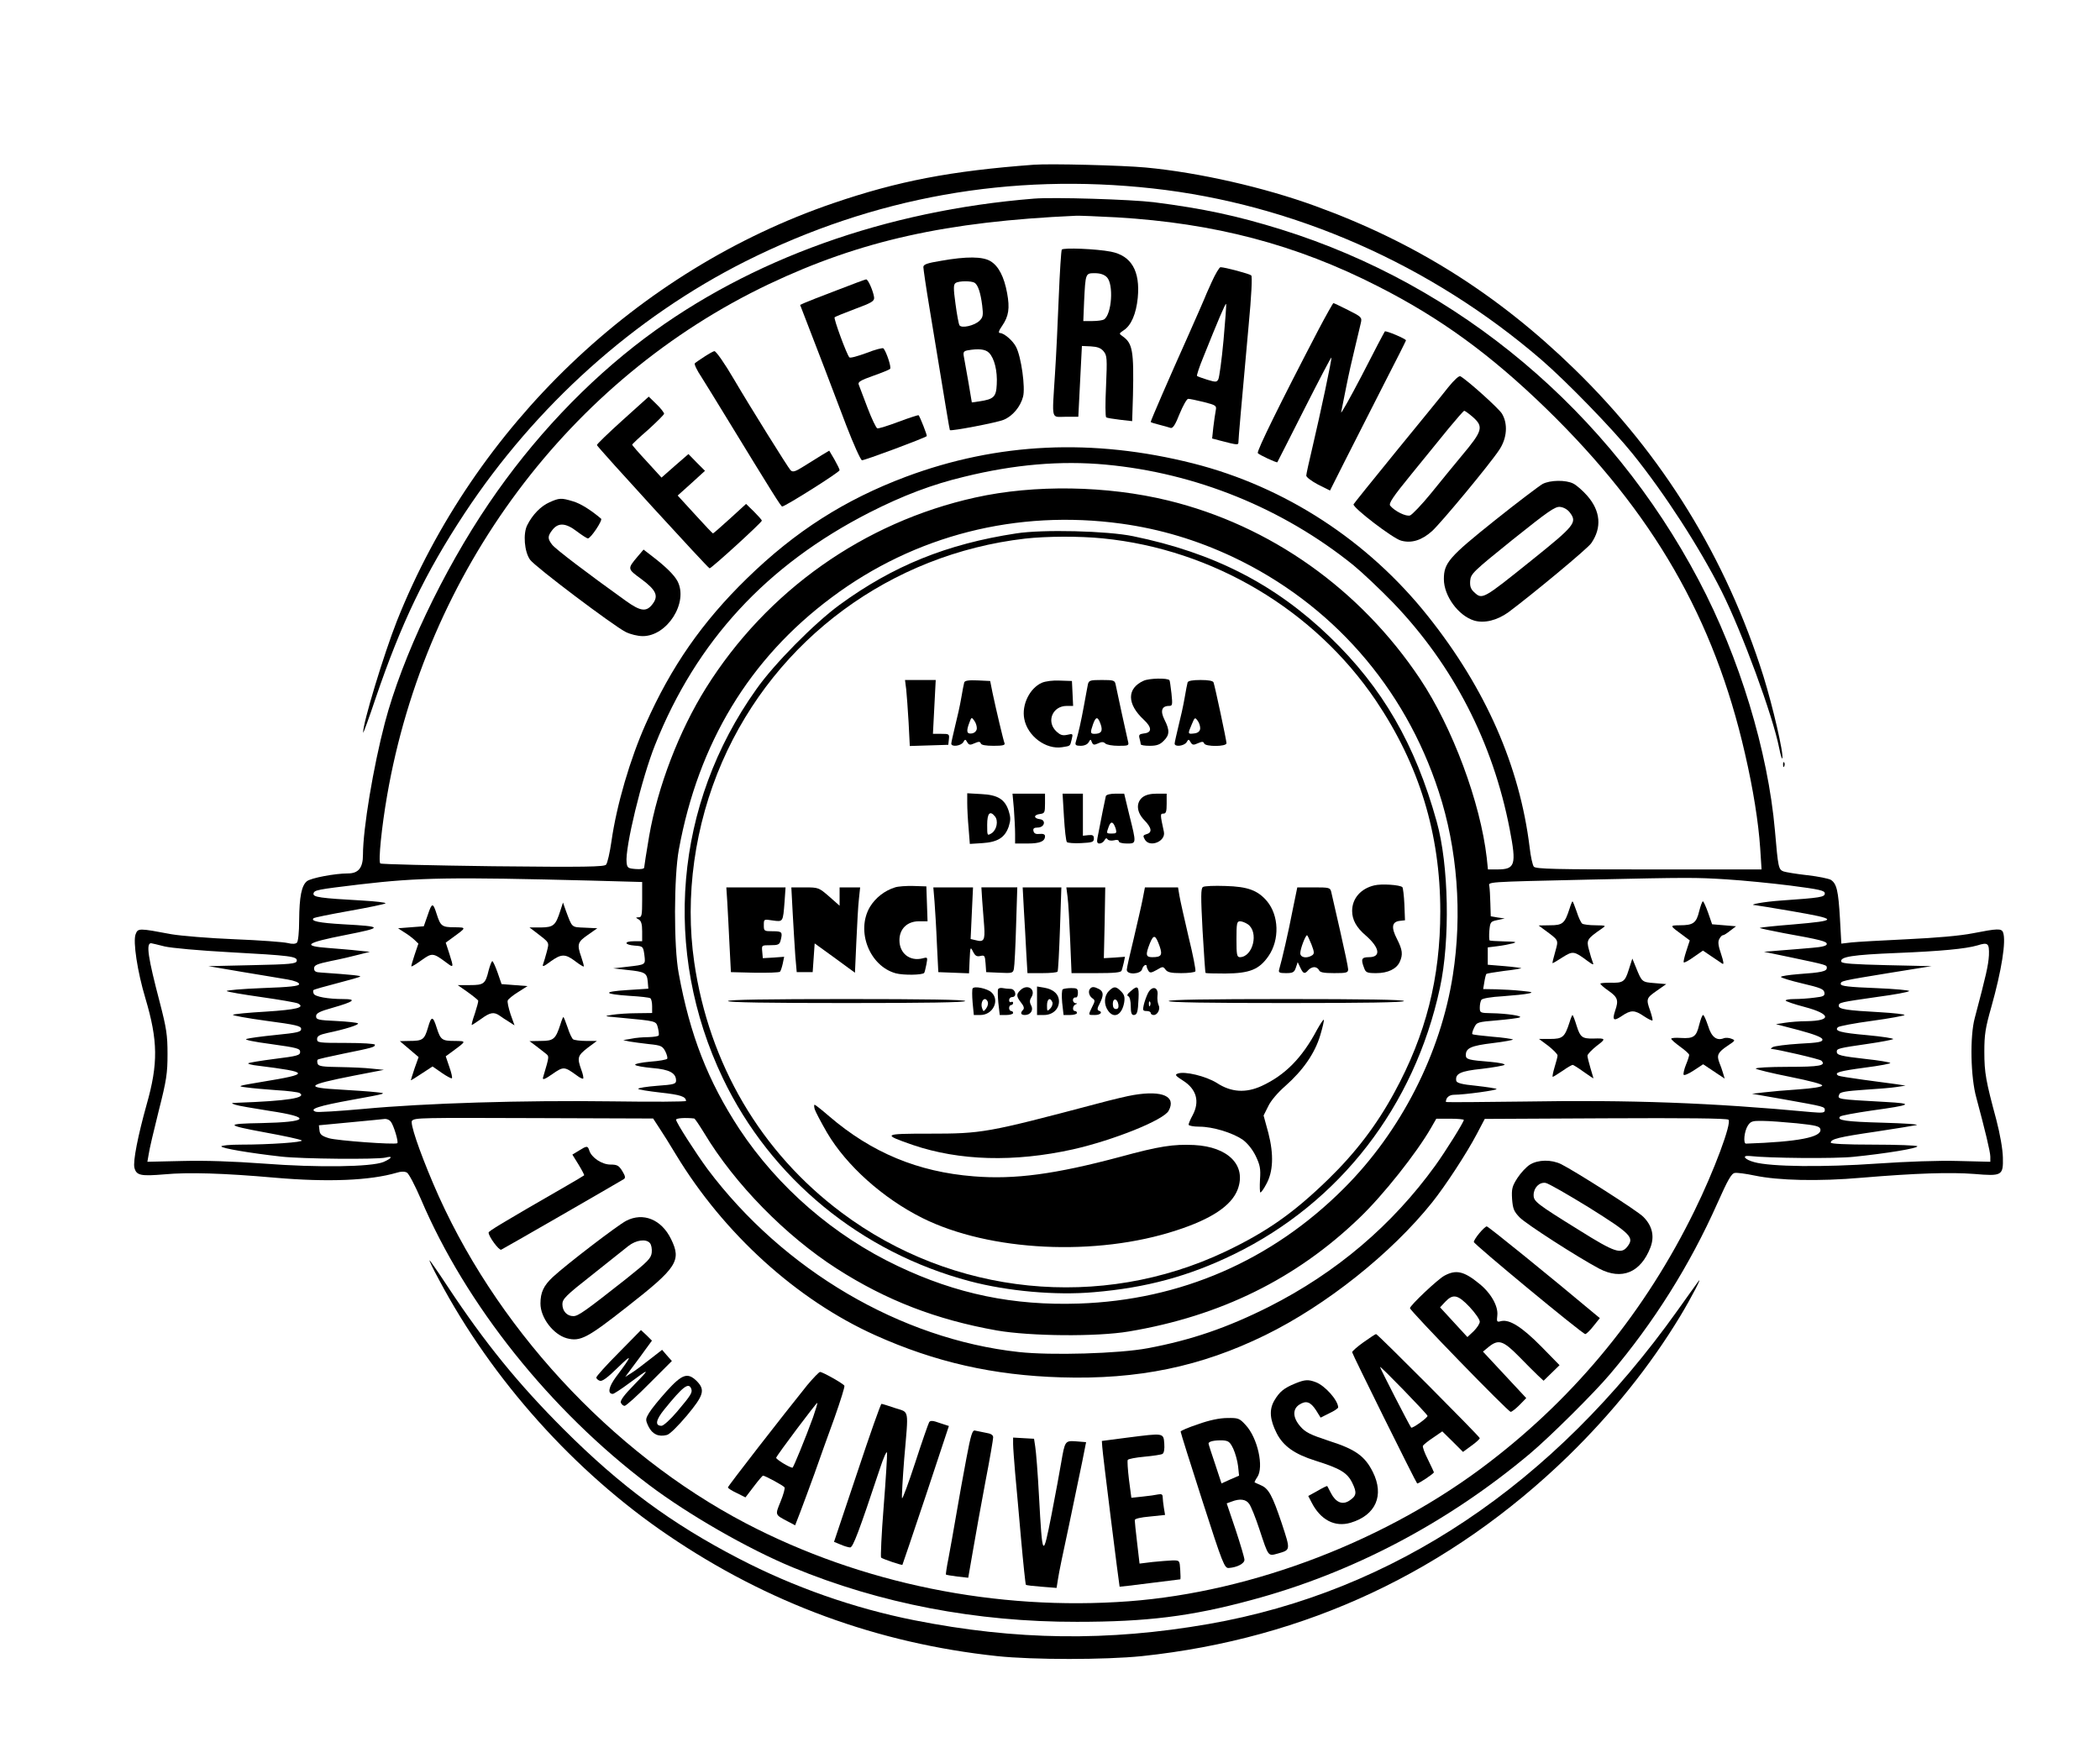 <?xml version="1.0" standalone="no"?>
<!DOCTYPE svg PUBLIC "-//W3C//DTD SVG 20010904//EN"
 "http://www.w3.org/TR/2001/REC-SVG-20010904/DTD/svg10.dtd">
<svg version="1.0" xmlns="http://www.w3.org/2000/svg"
 width="1053pt" height="884pt" viewBox="0 0 1053 884"
 preserveAspectRatio="xMidYMid meet">

<g transform="translate(0,884) scale(0.1,-0.1)"
fill="#000000" stroke="none">
<path d="M5185 8014 c-418 -31 -682 -82 -1007 -193 -982 -336 -1797 -1116
-2187 -2093 -66 -167 -173 -519 -170 -562 0 -6 29 72 63 174 127 373 248 626
445 925 357 541 851 984 1410 1265 643 322 1327 444 2041 365 706 -78 1396
-382 1950 -860 127 -110 356 -346 456 -470 162 -201 337 -472 447 -691 103
-206 256 -622 288 -784 7 -35 14 -59 16 -53 8 22 -48 262 -95 413 -187 593
-504 1108 -948 1540 -384 374 -798 635 -1299 817 -255 93 -583 168 -850 193
-118 11 -478 20 -560 14z"/>
<path d="M5185 7844 c-744 -60 -1422 -303 -1951 -699 -294 -221 -564 -507
-783 -830 -230 -339 -434 -769 -521 -1099 -58 -221 -110 -532 -110 -663 0 -65
-23 -93 -75 -93 -66 0 -186 -23 -206 -39 -27 -22 -38 -78 -39 -196 0 -59 -5
-106 -11 -112 -7 -7 -23 -8 -47 -2 -20 5 -140 14 -267 19 -126 5 -268 17 -315
25 -165 31 -168 31 -180 0 -14 -36 9 -188 49 -321 63 -212 65 -327 6 -534 -43
-154 -69 -284 -61 -316 10 -39 32 -43 151 -33 119 11 296 6 555 -17 267 -23
475 -14 609 25 21 7 40 7 51 1 10 -5 41 -65 70 -132 225 -530 649 -1061 1145
-1435 196 -148 495 -320 720 -413 437 -181 921 -274 1425 -273 350 0 571 27
874 109 505 135 982 386 1396 733 99 83 323 305 403 400 219 258 400 546 538
856 53 119 71 151 88 153 12 2 56 -4 99 -13 119 -25 320 -30 537 -11 274 23
445 28 564 19 140 -12 146 -8 144 82 -1 43 -14 117 -33 190 -52 193 -60 234
-60 341 0 85 5 119 35 224 52 185 75 331 59 374 -8 21 -28 20 -151 -4 -66 -13
-184 -23 -330 -30 -126 -6 -251 -13 -279 -16 l-51 -6 -7 126 c-8 138 -16 175
-46 194 -11 6 -63 17 -117 23 -54 6 -108 15 -120 19 -25 10 -27 18 -43 205
-35 398 -178 869 -382 1255 -447 847 -1200 1480 -2093 1759 -222 69 -390 105
-640 137 -117 14 -499 26 -600 18z m415 -94 c490 -29 899 -136 1310 -346 313
-159 564 -342 844 -614 535 -521 841 -1051 996 -1730 41 -178 67 -341 76 -472
l7 -108 -565 0 c-466 0 -568 2 -577 14 -6 7 -16 51 -21 97 -50 407 -220 795
-509 1158 -301 379 -717 650 -1178 767 -503 127 -981 105 -1441 -67 -306 -115
-554 -273 -796 -509 -225 -219 -381 -444 -508 -730 -78 -175 -146 -406 -172
-589 -8 -56 -20 -109 -27 -117 -9 -11 -102 -13 -568 -8 -306 4 -560 10 -564
14 -11 10 7 185 34 340 195 1126 914 2089 1914 2565 460 218 890 314 1540 343
17 1 109 -3 205 -8z m-55 -1240 c451 -42 886 -218 1241 -504 44 -36 134 -121
200 -189 301 -314 500 -700 584 -1135 35 -181 28 -202 -64 -202 l-45 0 -6 58
c-32 279 -172 654 -334 897 -300 450 -751 770 -1263 895 -307 75 -671 81 -968
15 -559 -124 -1045 -468 -1350 -955 -135 -216 -242 -495 -285 -743 -14 -82
-25 -153 -25 -158 0 -6 -19 -9 -42 -7 -39 3 -43 6 -46 32 -9 73 76 424 143
591 207 520 560 902 1075 1165 167 85 315 141 474 179 252 62 484 82 711 61z
m78 -296 c195 -27 378 -82 559 -167 494 -234 861 -651 1032 -1176 94 -286 119
-614 71 -921 -61 -393 -261 -785 -547 -1070 -362 -362 -819 -560 -1328 -577
-329 -11 -614 48 -908 188 -321 152 -601 395 -795 688 -157 240 -247 469 -304
781 -25 133 -24 485 1 620 98 534 354 957 766 1264 417 312 929 442 1453 370z
m-2655 -1790 l252 -7 0 -89 c0 -77 -2 -88 -17 -88 -17 -1 -17 -1 0 -11 12 -7
17 -23 17 -59 l0 -50 -40 0 c-53 0 -51 -18 3 -22 41 -3 42 -4 48 -46 6 -51 9
-49 -86 -60 l-70 -8 70 -8 c89 -9 99 -15 103 -58 l3 -36 -107 -7 c-125 -8
-119 -20 14 -29 52 -3 98 -8 103 -12 5 -3 9 -21 9 -40 l0 -34 -77 -1 c-43 0
-98 -4 -123 -8 -44 -7 -43 -7 35 -14 191 -18 184 -16 194 -51 4 -17 6 -34 4
-38 -2 -5 -25 -8 -51 -9 -26 0 -65 -3 -87 -8 l-40 -7 32 -7 c18 -3 62 -9 98
-13 60 -6 67 -10 81 -36 8 -16 12 -32 10 -37 -3 -5 -42 -12 -86 -15 -44 -4
-78 -11 -75 -16 3 -5 42 -12 87 -16 85 -7 118 -25 118 -63 0 -17 -11 -20 -95
-26 -52 -4 -95 -11 -95 -15 0 -4 51 -12 112 -19 101 -11 127 -20 128 -42 0 -4
-168 -5 -372 -2 -442 6 -937 -9 -1246 -38 -123 -11 -231 -18 -239 -14 -36 13
13 29 184 60 176 32 177 32 118 38 -33 4 -113 9 -178 13 -184 10 -171 23 68
70 l150 29 -60 6 c-33 4 -106 7 -163 8 -83 1 -104 4 -109 16 -3 9 -3 18 0 21
2 3 60 16 128 30 148 30 159 33 159 45 0 5 -62 9 -145 9 -136 0 -145 1 -145
19 0 15 11 22 52 31 87 18 160 41 153 48 -4 4 -52 9 -108 12 -92 4 -102 7
-102 24 0 15 17 24 85 43 105 30 121 43 53 43 -79 0 -144 12 -150 27 -3 8 -4
16 -1 18 2 3 55 18 117 34 62 16 115 31 117 34 5 4 -37 9 -196 20 -27 1 -35 6
-35 21 0 16 14 22 85 37 47 9 110 24 140 32 l55 14 -60 6 c-33 4 -99 9 -147
13 -137 10 -116 26 83 65 193 38 192 43 -10 54 -121 7 -164 16 -149 30 3 4 84
20 179 37 96 17 178 34 182 38 4 4 -47 10 -115 14 -214 12 -249 17 -246 35 4
18 17 20 233 46 299 35 454 37 1163 19z m5692 6 c80 -5 223 -19 318 -31 147
-19 172 -25 172 -39 0 -19 -20 -22 -220 -36 -85 -6 -168 -21 -130 -23 8 -1 91
-14 183 -30 237 -41 238 -47 6 -67 -89 -7 -163 -15 -165 -17 -2 -2 51 -13 118
-26 190 -34 218 -42 218 -55 0 -9 -23 -15 -72 -19 -40 -4 -111 -9 -158 -13
l-85 -7 135 -28 c185 -39 180 -38 180 -53 0 -17 -26 -23 -142 -31 -49 -4 -88
-10 -88 -14 0 -4 48 -19 108 -33 89 -21 107 -28 110 -45 3 -17 -4 -21 -50 -26
-29 -4 -75 -7 -101 -7 -27 0 -46 -4 -43 -8 2 -4 46 -19 96 -32 131 -35 136
-69 10 -71 -36 0 -85 -4 -110 -8 l-45 -7 115 -30 c78 -21 116 -36 118 -46 2
-13 -17 -17 -116 -22 -65 -4 -125 -12 -133 -17 -8 -5 -11 -9 -8 -9 28 -1 244
-51 252 -59 25 -25 -9 -31 -169 -31 -91 0 -163 -4 -160 -9 3 -4 80 -23 171
-41 104 -21 164 -37 162 -44 -2 -7 -50 -14 -118 -19 -63 -4 -141 -11 -174 -15
l-60 -7 160 -28 c206 -37 205 -36 205 -55 0 -12 -11 -14 -67 -9 -501 47 -909
62 -1440 53 -216 -3 -393 -4 -393 -2 0 22 17 36 42 36 50 0 218 23 212 29 -3
3 -49 10 -102 16 -73 7 -97 14 -100 25 -6 36 21 49 128 60 58 7 109 16 114 20
4 5 -27 11 -70 15 -111 9 -124 12 -124 34 0 35 26 47 134 60 59 7 105 16 102
18 -3 3 -49 10 -102 14 -53 5 -99 10 -101 13 -3 2 1 17 9 33 13 27 17 28 113
36 55 5 107 11 115 15 19 7 -67 20 -142 21 -56 1 -58 2 -58 29 0 15 4 32 8 38
4 7 50 15 107 18 55 4 114 10 130 14 25 5 18 8 -35 13 -36 4 -94 7 -129 8
l-64 1 6 36 c3 20 8 38 10 40 2 2 42 9 88 15 46 5 85 12 87 13 1 2 -36 7 -83
11 l-85 7 0 43 0 44 48 6 c26 3 61 10 77 14 24 7 16 9 -41 10 -39 1 -73 3 -75
5 -2 3 -3 25 -1 49 4 43 6 46 40 53 l37 8 -35 5 -35 6 -2 65 c-1 36 -3 74 -5
85 -4 23 -31 22 502 34 501 11 531 11 690 1z m-7835 -336 c33 -8 177 -21 325
-29 309 -17 342 -21 338 -44 -3 -14 -31 -17 -223 -21 l-220 -5 170 -29 c94
-15 196 -33 228 -38 34 -6 57 -15 57 -23 0 -10 -45 -15 -186 -20 -102 -4 -182
-11 -177 -15 4 -4 82 -17 173 -30 91 -13 173 -27 184 -32 38 -20 -6 -31 -161
-41 -87 -5 -161 -12 -165 -16 -4 -3 71 -17 167 -30 151 -20 175 -26 175 -41 0
-15 -18 -19 -127 -30 -70 -7 -136 -16 -147 -20 -13 -4 34 -14 125 -26 129 -18
144 -22 144 -39 0 -17 -14 -21 -127 -35 -70 -9 -130 -19 -133 -22 -4 -3 18 -9
47 -12 264 -33 267 -41 23 -81 -126 -21 -128 -22 -80 -28 28 -4 96 -10 152
-14 56 -3 108 -10 115 -14 39 -24 -57 -40 -312 -49 -33 -1 -33 -2 -10 -10 14
-5 91 -18 173 -31 213 -32 196 -56 -43 -61 -182 -3 -180 -10 15 -46 99 -18
183 -36 188 -41 9 -9 -161 -21 -305 -21 -54 0 -98 -4 -98 -9 0 -9 140 -33 300
-51 106 -12 480 -15 523 -5 39 10 33 -3 -10 -22 -61 -25 -328 -29 -602 -8
-150 11 -292 16 -406 13 l-176 -4 7 40 c3 23 26 120 50 216 39 153 44 188 44
284 0 95 -5 129 -39 260 -59 225 -70 297 -43 296 4 -1 34 -7 67 -16z m9148
-45 c-3 -50 -14 -99 -71 -314 -25 -92 -21 -297 8 -400 43 -160 70 -271 70
-295 l0 -26 -161 4 c-96 3 -259 -3 -406 -13 -269 -19 -533 -16 -616 7 -49 13
-66 35 -24 31 96 -11 430 -14 522 -4 159 16 325 43 319 53 -3 4 -102 8 -220 8
-139 0 -214 4 -214 10 0 18 40 28 225 55 99 15 191 30 205 33 14 4 -63 9 -170
12 -186 5 -232 12 -213 31 5 5 76 18 158 30 203 28 215 35 70 43 -250 14 -242
13 -232 39 4 11 36 16 124 22 65 4 138 10 163 14 l45 7 -45 7 c-25 3 -99 13
-164 22 -66 9 -123 18 -128 21 -24 15 5 23 132 40 78 10 135 21 128 24 -7 4
-60 13 -118 19 -132 15 -150 20 -150 37 0 16 8 18 160 40 63 9 118 20 123 23
4 4 -55 13 -130 20 -135 12 -167 21 -147 40 5 5 82 20 172 32 89 12 162 26
162 29 0 4 -55 10 -122 14 -166 9 -208 15 -208 32 0 17 7 18 195 45 83 11 154
24 158 29 5 4 -71 11 -167 15 -133 5 -176 10 -176 20 0 16 -1 16 250 57 l205
33 -224 5 c-166 4 -225 8 -228 17 -9 25 55 35 277 44 222 9 347 21 405 38 54
17 60 11 58 -50z m-6668 -864 c17 -25 55 -86 85 -136 240 -396 605 -727 997
-904 302 -136 595 -202 933 -212 387 -12 703 54 1025 212 304 149 631 409 836
665 67 84 173 246 224 343 l40 76 605 3 c401 2 609 0 617 -7 18 -15 -73 -259
-170 -456 -245 -501 -589 -924 -1027 -1260 -507 -391 -1185 -652 -1810 -699
-664 -49 -1340 88 -1920 391 -678 355 -1267 995 -1568 1704 -73 172 -117 304
-106 315 16 15 41 15 628 13 l581 -2 30 -46z m176 46 c4 -1 26 -34 50 -73 153
-255 408 -515 665 -680 248 -159 499 -256 803 -310 168 -29 501 -32 661 -5
460 77 841 265 1158 571 118 113 285 324 357 449 l27 47 69 0 c38 0 69 -3 69
-6 0 -11 -91 -157 -143 -229 -216 -299 -496 -537 -834 -708 -209 -105 -389
-167 -608 -208 -143 -27 -485 -37 -647 -19 -593 65 -1180 411 -1560 917 -58
79 -158 234 -158 248 0 8 47 11 91 6z m-1522 -15 c15 -18 41 -105 33 -109 -16
-8 -301 13 -342 25 -36 11 -46 19 -48 39 l-3 26 158 15 c87 8 165 16 174 17 9
0 22 -5 28 -13z m7051 -9 c96 -10 115 -15 118 -30 8 -40 -112 -63 -373 -72
-15 0 -9 62 9 90 14 22 23 25 74 24 31 0 109 -6 172 -12z"/>
<path d="M5324 7588 c-3 -5 -10 -111 -15 -236 -5 -125 -13 -299 -19 -387 -15
-240 -21 -215 54 -215 l63 0 9 178 9 177 45 -2 c33 -2 50 -8 64 -25 17 -21 18
-35 12 -175 -4 -83 -4 -153 1 -156 4 -3 36 -8 69 -12 l61 -7 4 129 c5 223 -2
261 -51 296 -20 14 -20 14 5 31 37 24 62 82 70 162 13 135 -32 212 -135 232
-72 14 -240 21 -246 10z m226 -138 c35 -35 25 -186 -14 -212 -6 -4 -32 -8 -58
-8 l-46 0 4 98 c7 143 7 142 54 142 27 0 47 -7 60 -20z"/>
<path d="M4718 7532 c-68 -11 -88 -18 -88 -31 0 -9 13 -99 30 -201 84 -511
101 -614 103 -617 7 -6 238 38 270 52 44 18 84 65 97 116 12 45 -9 199 -35
249 -16 32 -61 70 -81 70 -9 0 -6 12 11 36 33 48 39 88 25 164 -15 82 -43 136
-83 160 -39 24 -120 25 -249 2z m169 -110 c17 -11 30 -50 38 -114 6 -49 4 -59
-13 -76 -25 -25 -91 -40 -101 -23 -4 6 -13 55 -20 108 -11 79 -10 97 1 104 16
11 79 11 95 1z m72 -351 c27 -27 43 -91 39 -159 -3 -63 -15 -74 -89 -85 l-36
-5 -17 101 c-10 56 -20 114 -23 129 -4 22 -1 27 18 31 56 10 90 6 108 -12z"/>
<path d="M6075 7424 c-19 -42 -35 -78 -35 -80 0 -1 -39 -90 -86 -196 -88 -196
-184 -417 -184 -424 0 -2 19 -8 43 -14 23 -6 49 -13 57 -16 11 -3 24 17 45 71
17 41 36 75 43 75 7 0 42 -7 78 -16 62 -16 65 -18 60 -43 -3 -14 -8 -52 -12
-83 l-6 -57 38 -10 c92 -24 94 -24 94 -6 0 17 14 175 51 583 14 147 19 246 13
251 -9 8 -132 41 -154 41 -6 0 -26 -34 -45 -76z m60 -291 c-9 -98 -21 -185
-26 -195 -8 -15 -13 -15 -56 -2 -25 8 -48 16 -51 19 -2 2 11 44 31 92 75 187
111 272 115 269 2 -2 -4 -84 -13 -183z"/>
<path d="M4195 7384 c-77 -29 -150 -58 -161 -63 l-22 -10 32 -83 c47 -120 126
-328 200 -523 36 -93 71 -171 78 -173 11 -2 314 111 325 121 3 4 -34 97 -41
105 -2 1 -47 -13 -100 -33 -53 -20 -101 -35 -107 -33 -6 2 -28 48 -49 103 -21
55 -41 107 -44 116 -6 13 9 22 71 44 43 15 82 31 86 35 8 7 -18 85 -33 103 -4
4 -42 -6 -85 -23 -44 -16 -82 -27 -86 -22 -13 13 -80 195 -74 201 3 3 50 22
103 42 84 31 97 39 95 58 -4 30 -30 91 -40 90 -4 0 -71 -25 -148 -55z"/>
<path d="M6612 7188 c-192 -368 -311 -610 -305 -620 4 -8 95 -50 98 -46 1 2
62 121 135 266 73 144 134 261 136 259 4 -3 -57 -289 -95 -450 -17 -71 -31
-135 -31 -142 0 -8 27 -28 59 -45 l60 -30 77 153 c42 83 128 252 190 374 63
122 114 224 114 226 0 8 -100 50 -106 45 -3 -4 -55 -102 -115 -220 -61 -117
-108 -200 -104 -185 3 15 15 74 26 130 11 56 31 145 44 197 12 52 26 107 29
122 6 26 2 30 -64 63 -38 19 -71 35 -74 35 -2 0 -36 -60 -74 -132z"/>
<path d="M3533 7052 c-23 -15 -45 -30 -49 -34 -4 -4 11 -36 34 -70 22 -35 77
-124 122 -198 234 -383 276 -450 282 -450 15 0 288 172 288 182 0 5 -12 29
-26 54 l-26 44 -37 -22 c-20 -12 -60 -37 -90 -56 -44 -28 -56 -31 -67 -20 -12
12 -207 325 -282 453 -49 84 -92 145 -100 144 -4 0 -26 -12 -49 -27z"/>
<path d="M7262 6898 c-27 -35 -145 -179 -261 -321 -116 -142 -212 -262 -214
-266 -4 -17 197 -171 238 -182 53 -15 105 2 156 48 46 42 286 331 336 406 40
59 45 132 14 183 -16 26 -170 165 -208 187 -7 4 -31 -18 -61 -55z m123 -149
c55 -49 50 -69 -55 -194 -36 -44 -106 -128 -153 -187 -48 -59 -97 -110 -107
-113 -20 -6 -76 21 -99 49 -9 11 13 44 106 158 65 80 150 184 188 231 39 47
73 86 77 87 4 0 23 -14 43 -31z"/>
<path d="M3122 6733 c-72 -65 -130 -121 -129 -125 3 -11 558 -618 565 -618 10
0 262 230 262 239 0 4 -18 24 -39 45 l-40 39 -81 -74 c-45 -41 -83 -74 -85
-74 -2 0 -43 43 -90 95 l-87 95 69 62 68 62 -42 42 -41 42 -68 -59 -67 -59
-73 80 c-41 44 -74 82 -74 85 0 3 36 37 80 75 43 39 79 75 80 80 0 6 -17 28
-39 49 l-38 37 -131 -118z"/>
<path d="M7735 6413 c-16 -9 -125 -91 -240 -183 -229 -183 -255 -213 -255
-294 0 -85 73 -184 152 -208 51 -15 115 1 172 42 118 88 397 319 415 346 54
78 47 162 -21 239 -22 25 -53 52 -69 60 -37 19 -116 18 -154 -2z m138 -145
c36 -48 22 -65 -191 -236 -249 -200 -249 -200 -291 -161 -17 16 -21 30 -19 57
3 35 15 46 212 205 179 143 214 168 239 165 18 -2 38 -13 50 -30z"/>
<path d="M2755 6321 c-43 -19 -85 -62 -111 -114 -22 -42 -15 -134 14 -174 25
-35 415 -329 479 -362 24 -12 61 -21 86 -21 123 0 230 169 174 276 -17 31 -57
71 -126 124 l-44 34 -29 -34 c-53 -63 -53 -62 18 -114 74 -55 87 -84 57 -124
-31 -42 -60 -39 -135 15 -190 136 -352 259 -369 281 -24 31 -24 43 2 76 29 36
66 34 122 -9 25 -19 50 -35 55 -35 14 0 75 91 66 99 -52 44 -103 76 -141 87
-59 18 -69 17 -118 -5z"/>
<path d="M5095 6165 c-348 -53 -618 -163 -885 -358 -126 -92 -329 -297 -418
-424 -410 -576 -473 -1311 -167 -1951 240 -501 691 -872 1238 -1017 189 -50
431 -72 622 -55 262 22 476 80 702 190 531 259 905 742 1033 1335 52 239 45
618 -16 835 -108 388 -272 672 -536 926 -274 264 -582 422 -986 505 -129 27
-456 35 -587 14z m436 -25 c551 -55 1060 -358 1368 -813 217 -322 323 -668
323 -1057 0 -334 -72 -618 -230 -908 -89 -164 -195 -303 -333 -437 -174 -169
-307 -262 -514 -361 -626 -297 -1368 -222 -1925 195 -404 302 -665 745 -739
1256 -48 330 2 687 140 1004 269 617 846 1042 1519 1120 108 12 272 13 391 1z"/>
<path d="M5734 5426 c-84 -38 -84 -116 1 -195 42 -39 42 -65 1 -69 -23 -3 -27
-7 -22 -25 3 -12 6 -25 6 -29 0 -5 20 -8 45 -8 35 0 52 6 70 25 30 29 31 53 4
106 -22 44 -14 69 23 69 17 0 18 5 12 63 -4 34 -8 64 -10 66 -10 12 -103 10
-130 -3z"/>
<path d="M4544 5383 c3 -27 8 -101 12 -166 l6 -118 97 3 96 3 3 28 c3 26 1 27
-38 27 l-42 0 7 135 7 135 -77 0 -77 0 6 -47z"/>
<path d="M4835 5418 c-2 -7 -9 -42 -15 -78 -6 -36 -20 -99 -31 -142 -10 -42
-19 -81 -19 -87 0 -18 48 -12 60 7 9 16 11 16 20 0 9 -15 15 -15 37 -5 21 9
27 9 31 -1 2 -8 25 -12 64 -12 45 0 59 3 55 13 -6 15 -42 167 -60 252 l-12 60
-63 3 c-44 2 -64 -1 -67 -10z m63 -233 c-2 -12 -12 -21 -25 -23 -26 -4 -29 11
-12 55 10 27 11 28 25 8 8 -11 13 -29 12 -40z"/>
<path d="M5224 5416 c-61 -27 -102 -111 -88 -181 16 -86 108 -155 190 -142 43
7 39 4 48 40 7 28 6 29 -23 22 -24 -5 -35 -1 -56 19 -49 49 -17 126 54 126
l32 0 -3 63 -3 62 -60 2 c-34 2 -73 -3 -91 -11z"/>
<path d="M5455 5408 c-2 -13 -12 -61 -20 -108 -14 -76 -26 -131 -41 -182 -4
-14 1 -18 25 -18 18 0 34 7 40 18 9 16 10 16 16 0 6 -14 11 -15 31 -6 18 9 28
8 36 0 7 -7 36 -12 66 -12 51 0 54 1 48 23 -6 24 -55 249 -62 285 -4 20 -10
22 -69 22 -59 0 -65 -2 -70 -22z m64 -200 c12 -34 3 -48 -31 -48 -21 0 -22 6
-7 49 14 39 24 39 38 -1z"/>
<path d="M5955 5418 c-2 -7 -9 -42 -15 -78 -6 -36 -20 -99 -31 -142 -10 -42
-19 -81 -19 -87 0 -18 48 -12 60 7 9 16 11 16 20 0 9 -15 15 -15 37 -5 21 9
27 9 31 -1 5 -17 112 -17 112 1 0 14 -58 286 -65 305 -3 8 -26 12 -65 12 -40
0 -62 -4 -65 -12z m63 -233 c-2 -13 -12 -21 -30 -23 -33 -4 -33 -3 -12 46 15
36 16 36 30 17 8 -11 13 -29 12 -40z"/>
<path d="M4850 4813 c0 -28 3 -85 7 -128 l6 -77 63 4 c77 5 113 28 132 83 10
32 10 46 0 78 -19 59 -55 81 -138 85 l-70 4 0 -49z m139 -67 c18 -22 9 -67
-16 -84 -23 -14 -23 -14 -23 42 0 58 14 73 39 42z"/>
<path d="M5084 4783 c3 -42 6 -98 6 -125 l0 -48 63 0 c62 0 87 11 87 37 0 9
-10 13 -27 11 -19 -2 -28 2 -31 15 -3 12 3 17 21 17 35 0 44 38 11 42 -32 4
-32 22 1 26 23 3 25 7 25 53 l0 49 -81 0 -82 0 7 -77z"/>
<path d="M5335 4743 c4 -65 10 -122 15 -126 4 -4 36 -7 71 -5 56 3 64 5 64 23
0 16 -6 19 -27 17 l-28 -3 0 105 0 106 -51 0 -51 0 7 -117z"/>
<path d="M5545 4848 c-3 -11 -25 -121 -42 -210 -4 -21 -1 -28 10 -28 9 0 20 7
25 16 6 11 11 13 16 5 4 -6 18 -8 32 -5 14 4 24 2 24 -5 0 -6 17 -11 40 -11
49 0 49 -2 13 142 l-26 108 -44 0 c-26 0 -45 -5 -48 -12z m50 -165 c5 -20 3
-23 -19 -23 -30 0 -29 0 -16 36 11 29 23 24 35 -13z"/>
<path d="M5729 4842 c-34 -28 -30 -75 9 -115 37 -38 41 -62 11 -70 -17 -5 -19
-9 -9 -26 23 -44 107 -11 96 38 -19 88 -19 91 -2 91 13 0 16 11 16 50 l0 50
-49 0 c-33 0 -56 -6 -72 -18z"/>
<path d="M6891 4400 c-68 -16 -111 -66 -111 -128 0 -44 21 -83 68 -123 71 -62
78 -109 16 -109 -37 0 -41 -10 -24 -54 8 -23 15 -26 61 -26 58 0 102 21 118
57 16 36 14 59 -14 114 -30 58 -26 86 13 91 l27 3 -3 80 c-2 44 -7 83 -10 86
-12 12 -106 18 -141 9z"/>
<path d="M4488 4390 c-52 -16 -98 -52 -126 -98 -71 -121 -2 -297 130 -333 38
-10 132 -9 142 2 2 2 7 21 11 42 7 37 7 38 -19 31 -64 -16 -116 25 -116 91 0
57 39 95 98 95 l43 0 -3 88 -3 87 -65 2 c-36 1 -77 -2 -92 -7z"/>
<path d="M6032 4392 c-11 -7 -11 -47 -2 -218 7 -115 13 -211 15 -213 2 -2 47
-3 99 -3 123 1 170 20 217 88 56 82 52 203 -8 275 -46 54 -96 73 -208 76 -55
2 -106 0 -113 -5z m225 -187 c56 -39 26 -163 -39 -165 -16 0 -18 11 -18 90 0
80 2 90 18 90 10 0 27 -7 39 -15z"/>
<path d="M3647 4313 c2 -43 8 -139 11 -213 l7 -135 119 -3 c66 -1 123 1 127 5
4 4 10 23 14 41 l7 34 -54 -4 -53 -3 -3 33 c-3 32 -3 32 41 32 38 0 46 3 51
23 11 43 8 47 -39 47 -44 0 -45 1 -45 31 0 30 0 30 45 23 52 -7 51 -9 59 94
l5 72 -149 0 -148 0 5 -77z"/>
<path d="M3975 4258 c4 -73 10 -169 13 -213 l7 -80 40 0 40 0 5 72 5 72 101
-73 101 -74 7 156 c4 87 9 183 13 215 l6 57 -52 0 -51 0 0 -46 0 -46 -52 46
c-52 45 -54 46 -122 46 l-68 0 7 -132z"/>
<path d="M4686 4318 c3 -40 9 -136 12 -213 l7 -140 77 -3 77 -3 3 68 c3 65 4
67 17 41 11 -22 19 -26 37 -22 21 5 23 2 26 -38 l3 -43 67 -3 c63 -3 68 -2 72
20 3 13 8 110 11 216 l6 192 -90 0 -90 0 4 -65 c3 -36 7 -94 10 -130 5 -70 -2
-81 -42 -70 l-26 6 6 130 6 129 -99 0 -100 0 6 -72z"/>
<path d="M5134 4278 c4 -62 9 -159 12 -215 l6 -103 73 0 c41 0 76 3 78 8 3 4
8 100 12 215 l7 207 -97 0 -97 0 6 -112z"/>
<path d="M5353 4343 c4 -27 9 -123 13 -215 l7 -168 124 0 c90 0 125 3 127 13
3 6 7 25 11 40 l6 29 -53 -4 -53 -3 4 178 3 177 -97 0 -98 0 6 -47z"/>
<path d="M5730 4333 c-6 -32 -27 -121 -45 -199 -19 -77 -35 -148 -35 -157 0
-27 70 -23 77 3 5 19 23 29 23 13 0 -5 4 -14 9 -22 7 -11 14 -10 41 5 30 18
32 18 44 2 10 -14 28 -18 79 -18 36 0 68 4 71 9 3 5 -12 83 -34 172 -21 90
-42 183 -46 207 l-7 42 -83 0 -83 0 -11 -57z m85 -239 c15 -44 8 -54 -37 -54
-33 0 -35 12 -12 70 19 46 28 43 49 -16z"/>
<path d="M6481 4273 c-20 -105 -53 -247 -67 -295 -4 -15 1 -18 34 -18 35 0 42
4 50 28 l9 27 13 -27 c15 -32 22 -34 40 -13 7 8 20 15 30 15 10 0 20 -7 24
-15 4 -11 22 -15 76 -15 61 0 70 2 70 19 0 10 -18 96 -40 192 -22 96 -42 184
-45 197 -5 21 -11 22 -88 22 l-82 0 -24 -117z m95 -169 c15 -39 15 -47 3 -55
-27 -17 -59 -11 -59 11 0 22 26 90 34 90 2 0 12 -21 22 -46z"/>
<path d="M4877 3883 c-3 -5 -3 -37 0 -71 l6 -62 33 0 c63 0 99 74 55 114 -21
19 -86 33 -94 19z m76 -67 c3 -8 0 -22 -8 -33 -13 -17 -14 -17 -20 0 -8 20 0
47 14 47 5 0 11 -6 14 -14z"/>
<path d="M5005 3880 c-3 -4 -2 -35 1 -69 l7 -61 33 0 c19 0 34 5 34 10 0 6 -4
10 -10 10 -5 0 -10 7 -10 15 0 8 5 15 10 15 6 0 10 5 10 11 0 5 -4 7 -10 4 -5
-3 -10 1 -10 9 0 9 7 16 15 16 26 0 18 40 -7 41 -13 0 -31 2 -40 4 -10 2 -20
0 -23 -5z"/>
<path d="M5116 3874 c-21 -20 -20 -31 4 -62 14 -17 17 -29 10 -36 -15 -15 -12
-26 9 -26 29 0 45 25 31 49 -8 15 -7 26 1 39 26 41 -20 71 -55 36z"/>
<path d="M5200 3821 l0 -71 35 0 c43 0 75 29 75 68 0 36 -27 61 -74 69 l-36 6
0 -72z m77 -7 c3 -8 -2 -23 -11 -32 -15 -15 -16 -14 -16 16 0 33 16 43 27 16z"/>
<path d="M5329 3879 c-5 -3 -6 -33 -3 -67 l7 -62 33 0 c19 0 34 5 34 10 0 6
-4 10 -10 10 -14 0 -12 27 3 33 10 4 10 6 0 6 -7 1 -13 8 -13 16 0 8 6 14 13
13 7 -2 12 7 12 22 0 22 -4 25 -33 25 -19 0 -38 -3 -43 -6z"/>
<path d="M5467 3883 c-12 -12 -7 -36 9 -48 16 -11 16 -14 0 -45 -20 -42 -21
-40 14 -40 29 0 41 15 19 22 -8 3 -7 14 5 35 21 42 20 60 -3 73 -23 12 -35 13
-44 3z"/>
<path d="M5560 3870 c-24 -24 -26 -67 -4 -98 30 -43 70 -22 81 41 4 27 1 39
-16 56 -26 26 -36 26 -61 1z m48 -68 c2 -15 -2 -22 -12 -22 -11 0 -16 9 -16
26 0 31 23 28 28 -4z"/>
<path d="M5669 3869 c-17 -14 -20 -22 -11 -25 7 -4 12 -24 12 -50 0 -31 4 -44
14 -44 18 0 22 13 25 83 3 62 -4 68 -40 36z"/>
<path d="M5756 3859 c-8 -16 -17 -42 -21 -59 -6 -26 -4 -30 14 -30 12 0 21 -4
21 -10 0 -5 7 -10 15 -10 20 0 35 31 24 51 -4 9 -7 30 -5 47 6 43 -28 51 -48
11z m11 -61 c-3 -8 -6 -5 -6 6 -1 11 2 17 5 13 3 -3 4 -12 1 -19z"/>
<path d="M3650 3820 c0 -7 205 -10 595 -10 390 0 595 3 595 10 0 7 -205 10
-595 10 -390 0 -595 -3 -595 -10z"/>
<path d="M5860 3820 c0 -7 203 -10 590 -10 387 0 590 3 590 10 0 7 -203 10
-590 10 -387 0 -590 -3 -590 -10z"/>
<path d="M6605 3678 c-76 -144 -162 -230 -279 -284 -79 -36 -152 -32 -224 15
-54 34 -163 61 -197 47 -15 -5 -11 -11 27 -35 68 -43 85 -105 48 -174 -11 -20
-20 -41 -20 -47 0 -5 24 -10 54 -10 67 0 165 -30 217 -65 24 -18 48 -47 65
-81 22 -46 26 -64 22 -119 -2 -36 -1 -65 2 -65 4 0 17 18 29 41 35 62 39 148
11 257 l-24 88 23 46 c13 28 48 69 87 103 88 78 147 163 174 253 12 40 20 75
18 78 -3 2 -17 -20 -33 -48z"/>
<path d="M5685 3349 c-27 -4 -111 -24 -185 -44 -552 -146 -575 -150 -841 -150
-233 0 -237 -3 -81 -57 233 -79 507 -87 801 -22 204 46 456 147 481 194 39 72
-31 103 -175 79z"/>
<path d="M4085 3278 c4 -13 32 -66 62 -118 97 -165 280 -329 478 -428 337
-168 872 -194 1274 -62 176 57 276 124 307 205 45 120 -46 214 -218 223 -104
5 -176 -6 -370 -59 -325 -87 -530 -115 -736 -98 -279 22 -512 119 -724 301
-37 32 -70 58 -73 58 -4 0 -3 -10 0 -22z"/>
<path d="M2145 4252 l-20 -57 -65 -5 -64 -5 29 -19 c17 -10 40 -27 52 -38 l21
-20 -19 -56 c-10 -30 -18 -57 -16 -58 2 -2 25 12 51 31 53 38 58 37 124 -12
37 -28 38 -27 15 45 l-18 55 29 21 c77 56 77 55 15 56 -63 0 -70 6 -89 65 -19
60 -24 60 -45 -3z"/>
<path d="M2810 4274 c-24 -75 -34 -84 -98 -85 l-57 0 29 -22 c74 -57 70 -50
58 -99 -7 -25 -15 -54 -19 -64 -5 -14 4 -11 37 14 54 39 74 40 124 2 22 -17
41 -28 43 -27 2 2 -4 23 -12 47 -23 65 -19 76 33 112 l47 33 -63 3 c-68 3 -62
-2 -95 86 l-14 40 -13 -40z"/>
<path d="M2450 3973 c-16 -67 -24 -73 -94 -73 l-61 0 50 -35 c28 -20 51 -39
53 -43 1 -5 -7 -34 -17 -65 -11 -31 -18 -57 -15 -57 2 0 23 14 46 30 45 33 64
37 93 17 11 -8 32 -22 47 -31 l28 -18 -20 56 c-10 31 -17 62 -14 69 3 7 26 26
52 42 l47 30 -65 5 -65 5 -20 58 c-11 31 -23 57 -26 57 -4 0 -12 -21 -19 -47z"/>
<path d="M2146 3687 c-18 -61 -26 -67 -94 -67 l-47 -1 47 -40 47 -40 -20 -56
c-10 -31 -19 -58 -19 -60 0 -2 24 13 54 33 l55 36 46 -32 c26 -18 49 -30 51
-27 3 3 -3 29 -13 57 l-18 53 29 21 c77 57 77 55 15 56 -63 0 -70 6 -89 65
-19 61 -27 62 -44 2z"/>
<path d="M2810 3703 c-24 -74 -34 -83 -98 -83 l-57 -1 27 -20 c14 -11 37 -28
49 -38 25 -20 25 -11 -8 -124 -4 -14 7 -11 47 17 56 39 60 38 122 -7 15 -12
30 -18 32 -16 3 3 -1 23 -9 44 -22 61 -19 71 31 110 l47 35 -54 0 c-30 0 -59
4 -65 8 -6 4 -19 31 -28 60 -10 28 -19 52 -21 52 -2 0 -9 -17 -15 -37z"/>
<path d="M7870 4283 c-24 -74 -34 -83 -98 -83 l-57 -1 27 -20 c77 -57 73 -50
56 -113 -9 -31 -15 -56 -13 -56 3 0 25 13 51 30 51 32 57 31 123 -18 30 -22
34 -23 27 -6 -4 10 -13 39 -19 63 -13 47 -8 54 63 103 25 17 25 17 -30 18 -30
0 -60 4 -66 8 -6 4 -19 31 -28 60 -10 28 -19 52 -21 52 -2 0 -9 -17 -15 -37z"/>
<path d="M8520 4270 c-14 -59 -30 -70 -97 -70 -53 -1 -53 0 22 -55 l28 -21
-17 -52 c-10 -30 -16 -56 -13 -58 3 -3 25 9 50 27 l46 32 43 -29 c23 -16 48
-32 55 -37 8 -5 5 13 -7 49 -14 41 -17 61 -9 75 5 10 13 19 18 19 5 0 21 10
37 23 l29 22 -60 5 -60 5 -20 58 c-11 31 -23 57 -26 57 -4 0 -12 -23 -19 -50z"/>
<path d="M8167 3977 c-19 -61 -28 -67 -95 -65 -24 0 -45 -2 -47 -4 -3 -2 15
-19 40 -36 47 -33 52 -48 34 -100 -16 -48 -8 -55 33 -27 46 31 64 31 111 -1
21 -14 41 -24 43 -21 2 2 -3 23 -11 47 -22 61 -20 65 33 102 l47 33 -59 5
c-63 5 -63 5 -93 79 l-18 44 -18 -56z"/>
<path d="M7870 3713 c-24 -74 -34 -83 -97 -83 l-56 0 47 -35 c25 -20 46 -41
46 -48 0 -7 -7 -33 -15 -59 -8 -27 -12 -48 -9 -48 3 0 25 14 49 30 24 17 47
30 51 30 3 0 29 -16 55 -35 27 -19 49 -34 49 -32 0 1 -7 24 -15 51 -8 27 -15
55 -15 62 0 7 21 29 46 49 48 36 47 39 -16 37 -56 -1 -66 6 -84 63 -9 30 -19
55 -21 55 -2 0 -9 -17 -15 -37z"/>
<path d="M8520 3700 c-14 -59 -28 -69 -92 -65 -27 2 -48 0 -48 -4 0 -4 20 -22
45 -40 25 -18 45 -36 45 -41 0 -5 -7 -28 -16 -49 -9 -22 -14 -45 -12 -50 1 -6
24 3 51 21 l47 31 54 -36 54 -36 -8 27 c-4 15 -13 39 -19 54 -14 37 -7 51 42
84 39 26 40 27 19 35 -12 5 -29 6 -37 3 -37 -15 -63 5 -80 61 -10 30 -21 55
-25 55 -5 0 -13 -23 -20 -50z"/>
<path d="M2903 3070 l-33 -20 31 -50 c17 -28 30 -53 28 -54 -2 -2 -42 -26 -89
-53 -330 -190 -390 -227 -390 -234 0 -20 52 -90 63 -86 10 4 579 332 615 354
9 6 8 15 -8 41 -17 27 -25 32 -59 32 -43 0 -95 35 -106 70 -8 25 -12 25 -52 0z"/>
<path d="M7672 3000 c-18 -11 -46 -41 -63 -67 -27 -42 -30 -55 -27 -106 4 -49
9 -62 38 -92 32 -33 290 -199 399 -257 113 -59 208 -20 257 107 21 56 9 108
-36 153 -29 30 -342 229 -412 264 -49 24 -115 23 -156 -2z m295 -215 c209
-131 228 -150 195 -194 -32 -43 -63 -33 -242 79 -216 134 -230 145 -230 177 0
37 29 66 60 61 14 -2 111 -58 217 -123z"/>
<path d="M3140 2718 c-43 -22 -300 -219 -368 -282 -46 -43 -62 -77 -62 -133 0
-71 64 -155 132 -174 68 -18 103 1 304 159 249 195 272 230 219 338 -48 99
-140 136 -225 92z m119 -112 c7 -8 11 -29 9 -47 -3 -29 -19 -45 -128 -132
-208 -164 -241 -187 -265 -187 -32 0 -55 25 -55 60 0 26 18 44 148 146 81 65
163 130 182 145 39 31 90 38 109 15z"/>
<path d="M7418 2656 c-16 -19 -28 -39 -28 -44 0 -11 545 -462 559 -462 5 0 24
18 41 40 l32 40 -29 24 c-210 176 -530 436 -538 436 -5 0 -22 -16 -37 -34z"/>
<path d="M7243 2443 c-35 -19 -173 -150 -173 -163 0 -13 492 -520 505 -520 6
0 26 16 45 35 l33 34 -109 117 -108 116 29 24 c49 39 72 32 151 -48 39 -40 83
-84 97 -97 l27 -25 40 39 40 39 -92 94 c-97 98 -159 137 -201 127 -21 -6 -23
-4 -19 29 5 46 -32 112 -91 159 -77 63 -116 71 -174 40z m126 -157 c28 -30 51
-63 51 -74 0 -10 -14 -31 -31 -48 l-31 -29 -69 75 -68 74 26 28 c39 41 63 36
122 -26z"/>
<path d="M3102 2056 c-62 -62 -112 -118 -112 -124 0 -5 8 -13 17 -16 12 -5 38
14 91 66 76 74 74 64 -10 -48 -36 -49 -43 -84 -15 -84 5 0 42 24 81 53 105 78
109 78 27 -6 -50 -51 -72 -80 -68 -91 4 -9 12 -16 19 -16 7 0 64 51 125 113
l112 112 -25 28 -24 28 -63 -49 c-34 -27 -75 -58 -92 -68 l-30 -19 37 50 c21
28 51 68 67 91 l30 41 -27 27 -28 26 -112 -114z"/>
<path d="M6837 2109 c-31 -22 -57 -45 -57 -50 0 -8 317 -648 326 -658 4 -4 84
49 84 56 0 2 -14 31 -30 64 -17 33 -28 64 -25 69 3 5 26 24 52 41 l45 31 52
-51 52 -52 42 31 c23 16 42 34 42 38 0 8 -512 522 -520 522 -3 0 -31 -18 -63
-41z m321 -369 c3 -8 -76 -65 -82 -59 -9 11 -156 297 -156 304 0 8 232 -231
238 -245z"/>
<path d="M4047 1893 c-123 -153 -397 -505 -397 -512 0 -4 20 -17 44 -28 l44
-22 42 55 c22 29 43 54 46 54 10 0 103 -50 108 -59 3 -4 -6 -37 -20 -71 -28
-69 -29 -65 37 -100 l36 -19 26 67 c14 37 46 123 71 192 24 69 69 194 100 279
30 85 53 158 50 162 -6 11 -109 69 -122 69 -5 0 -34 -30 -65 -67z m30 -160
c-38 -105 -99 -253 -103 -253 -15 0 -85 43 -82 50 5 15 203 278 206 275 2 -2
-8 -34 -21 -72z"/>
<path d="M3343 1864 c-37 -41 -77 -90 -88 -109 -19 -32 -19 -35 -3 -69 19 -38
50 -53 92 -42 14 3 56 45 100 97 85 102 93 129 50 173 -46 45 -73 36 -151 -50z
m123 12 c7 -19 0 -31 -71 -115 -33 -39 -68 -71 -78 -71 -34 0 -29 29 14 82 94
116 122 137 135 104z"/>
<path d="M6494 1902 c-56 -23 -78 -41 -104 -85 -27 -46 -23 -96 12 -165 33
-64 89 -104 194 -137 124 -39 160 -60 185 -112 24 -49 21 -65 -16 -89 -34 -22
-67 -8 -91 38 -9 18 -18 34 -19 36 -1 1 -23 -9 -48 -24 l-47 -26 16 -31 c45
-89 117 -127 197 -103 126 38 169 137 111 254 -40 80 -87 114 -219 156 -94 31
-119 43 -144 72 -39 44 -41 87 -6 110 34 22 56 15 84 -28 l23 -37 44 22 c24
11 44 25 44 29 0 35 -66 110 -113 127 -37 14 -54 13 -103 -7z"/>
<path d="M4298 1454 l-116 -346 34 -14 c18 -8 40 -14 47 -14 14 0 44 79 149
395 18 55 34 91 36 80 1 -11 -6 -132 -17 -270 -11 -137 -16 -253 -13 -256 8
-7 105 -40 107 -36 1 1 54 158 118 349 l115 347 -46 15 c-35 13 -47 13 -53 4
-4 -7 -36 -98 -70 -203 -34 -104 -64 -185 -66 -178 -2 6 3 96 11 198 22 256
27 230 -46 254 -34 12 -65 21 -68 21 -4 0 -59 -156 -122 -346z"/>
<path d="M6008 1698 c-49 -16 -88 -33 -88 -37 0 -5 49 -161 109 -347 103 -320
111 -339 133 -337 41 3 78 22 78 41 0 10 -20 77 -44 150 l-45 133 25 9 c41 16
72 12 88 -12 9 -12 32 -69 51 -127 46 -139 43 -135 91 -122 66 19 66 15 21
152 -47 140 -66 175 -105 191 -15 7 -29 13 -31 14 -1 2 4 13 13 26 35 50 2
199 -59 263 -30 33 -37 35 -91 34 -38 0 -91 -11 -146 -31z m176 -123 c10 -22
21 -61 24 -87 l5 -48 -44 -19 -44 -20 -32 97 c-18 53 -33 99 -33 103 0 11 30
17 70 16 30 -2 37 -7 54 -42z"/>
<path d="M4846 1528 c-15 -79 -38 -206 -51 -283 -13 -77 -31 -176 -39 -219 -9
-44 -14 -81 -13 -82 2 -2 28 -6 58 -10 l54 -6 24 138 c13 77 41 231 62 343 22
113 39 213 39 223 0 12 -11 19 -37 23 -21 4 -45 9 -54 11 -13 4 -21 -21 -43
-138z"/>
<path d="M5655 1631 l-130 -17 2 -29 c1 -29 85 -698 87 -702 1 0 69 7 151 18
83 10 151 19 153 19 2 0 2 21 0 48 -3 47 -3 47 -38 47 -19 -1 -65 -4 -101 -8
l-65 -8 -12 103 c-7 57 -12 108 -12 115 0 7 29 14 76 18 l76 8 -6 36 c-3 20
-6 44 -6 54 0 13 -6 16 -22 13 -13 -3 -48 -8 -79 -11 l-56 -6 -12 91 c-6 50
-9 95 -6 99 3 5 40 12 83 16 43 4 84 10 91 14 8 5 11 25 9 52 -4 54 -2 53
-183 30z"/>
<path d="M5080 1599 c0 -18 5 -83 10 -143 6 -61 19 -212 30 -335 11 -123 22
-226 24 -228 2 -3 38 -7 79 -10 l75 -6 7 44 c3 24 28 145 55 269 26 124 56
269 67 322 l19 96 -49 4 c-57 4 -57 3 -76 -107 -6 -38 -28 -155 -48 -259 -44
-224 -46 -222 -63 88 -6 116 -15 228 -19 251 l-6 40 -53 3 -52 3 0 -32z"/>
<path d="M8941 5004 c0 -11 3 -14 6 -6 3 7 2 16 -1 19 -3 4 -6 -2 -5 -13z"/>
<path d="M2201 2423 c267 -503 680 -964 1149 -1282 500 -340 1050 -542 1650
-606 179 -19 541 -19 726 0 822 87 1542 425 2138 1004 223 218 409 450 560
699 58 96 120 216 89 172 -10 -13 -55 -77 -101 -141 -623 -875 -1424 -1411
-2352 -1573 -505 -88 -966 -82 -1476 19 -302 60 -604 166 -879 309 -338 175
-594 364 -880 650 -228 228 -395 434 -580 714 -48 73 -89 132 -91 132 -3 0 18
-44 47 -97z"/>
</g>
</svg>
